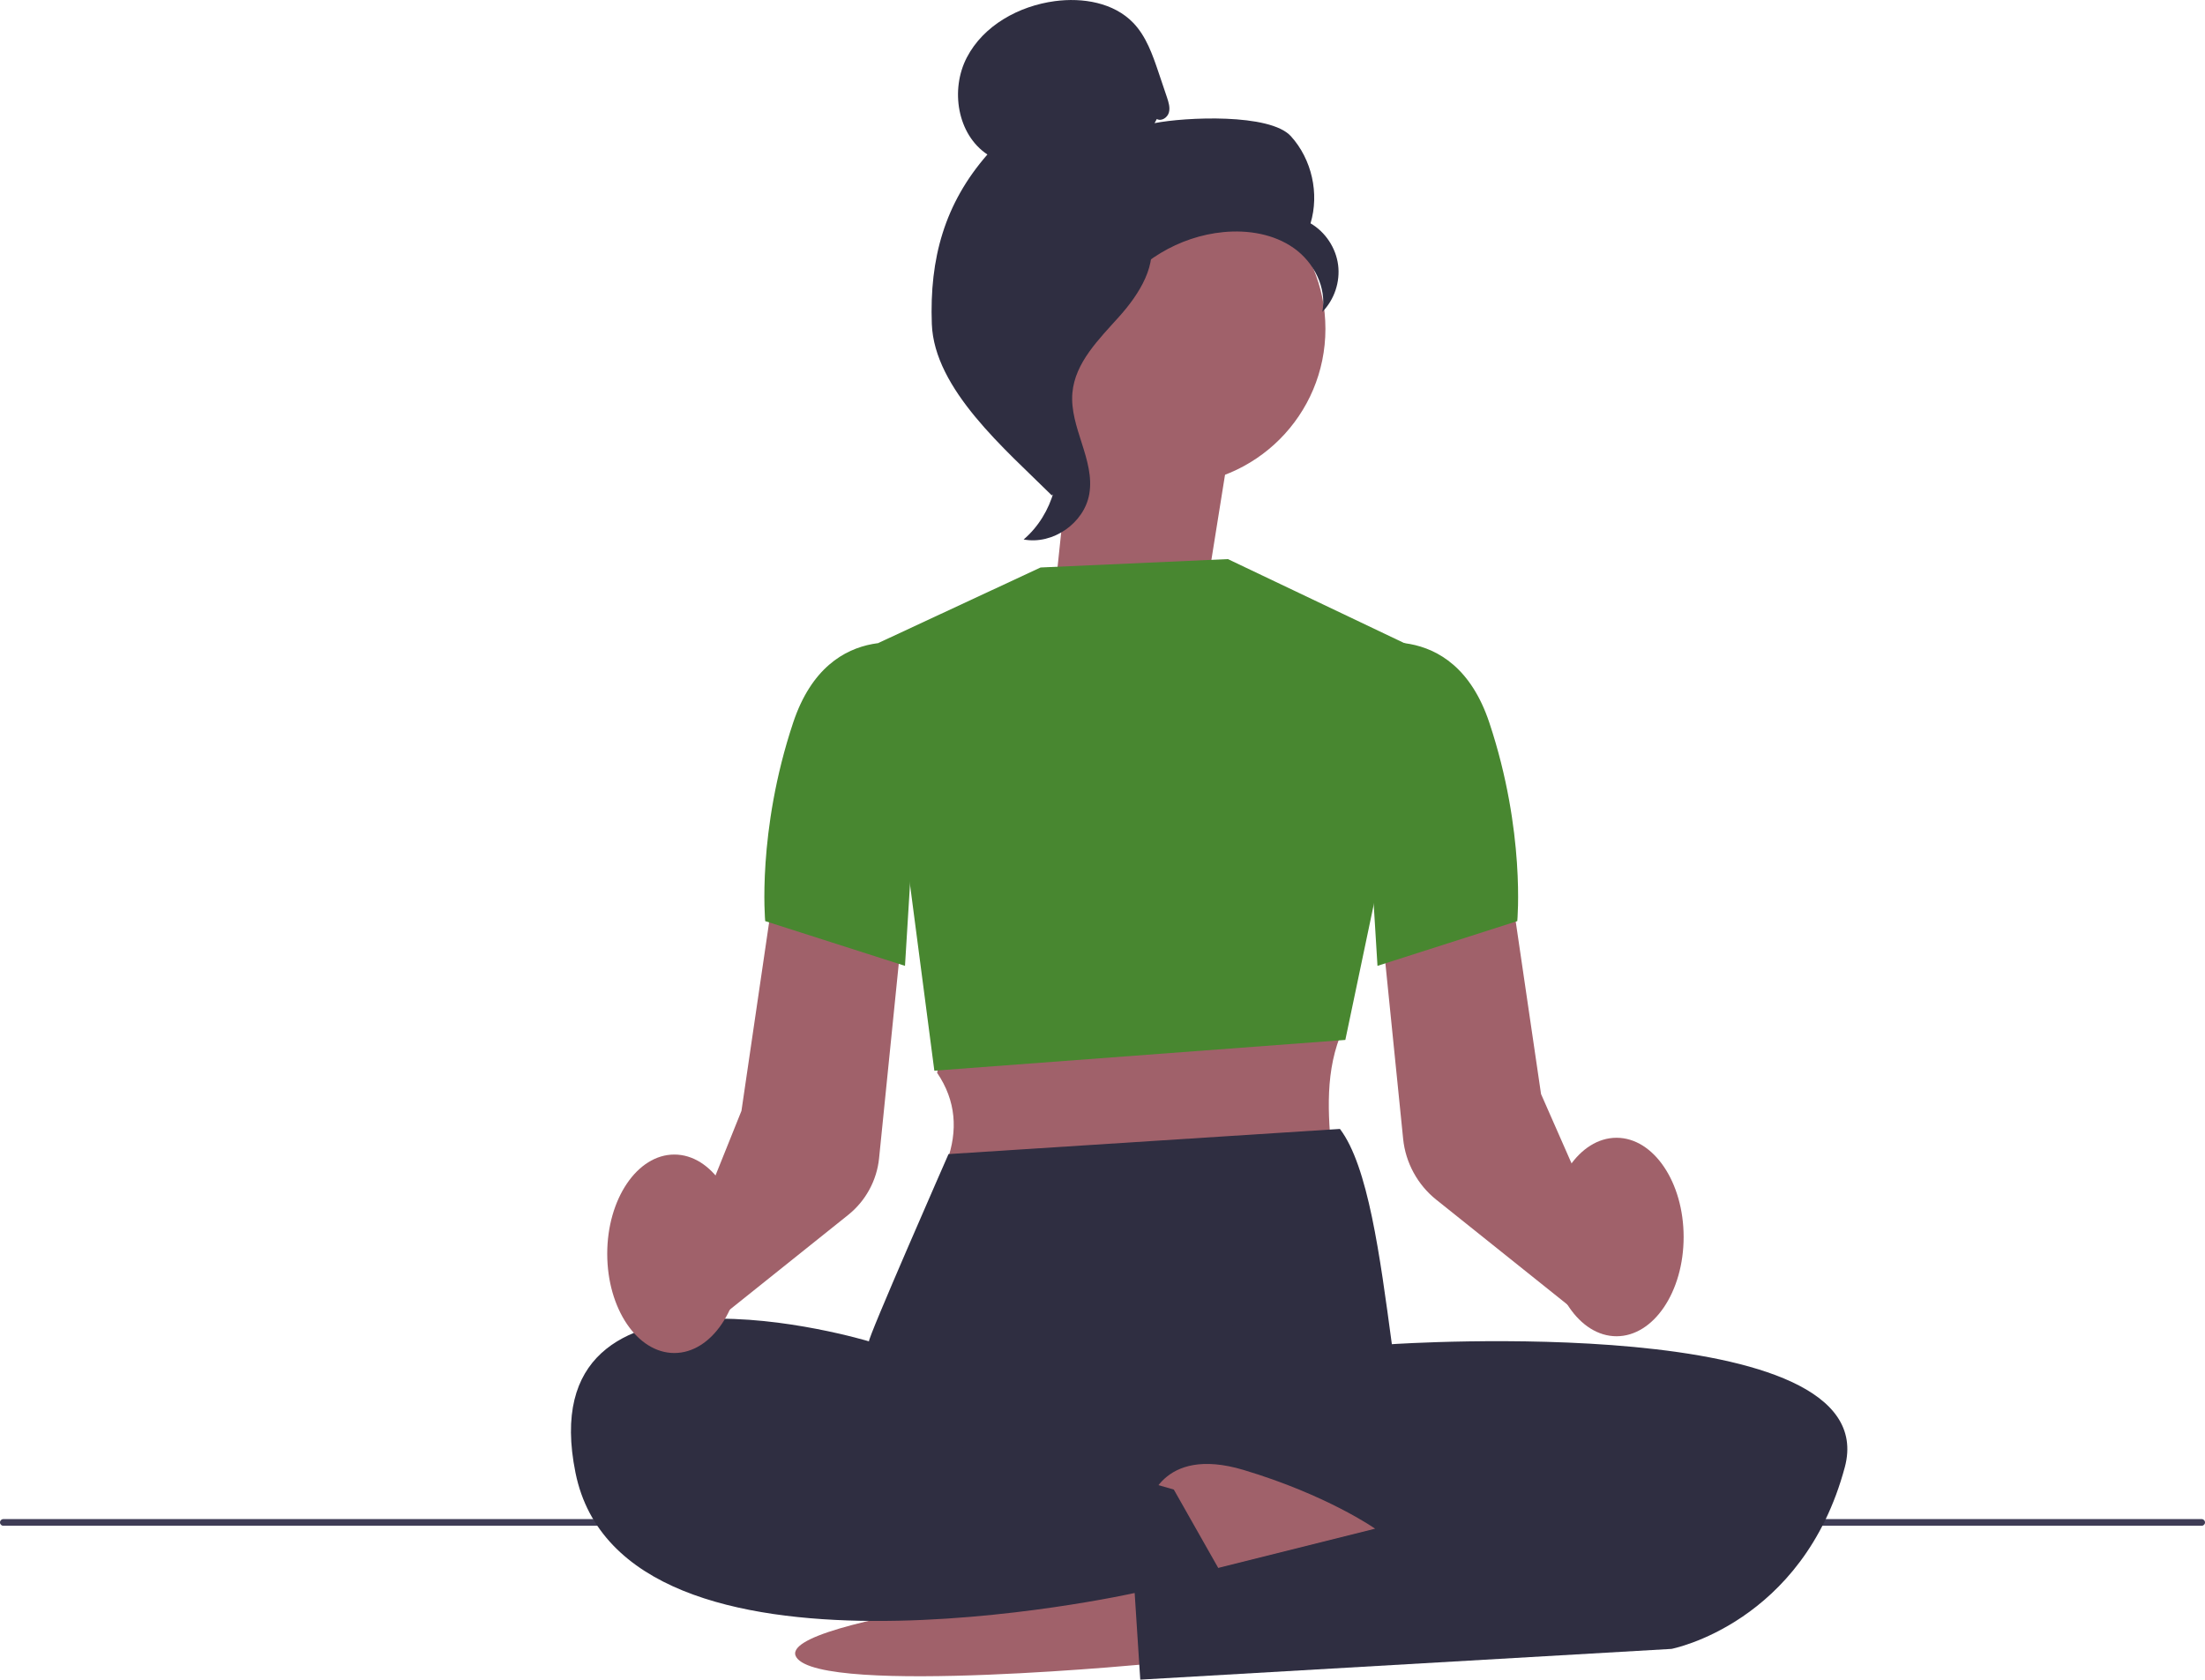<svg xmlns="http://www.w3.org/2000/svg" width="788.67" height="600.84" viewBox="0 0 788.67 600.84" xmlns:xlink="http://www.w3.org/1999/xlink"><path d="m0,544.6c0,.66.53,1.19,1.19,1.19h786.29c.66,0,1.19-.53,1.19-1.19s-.53-1.19-1.19-1.19H1.19c-.66,0-1.19.53-1.19,1.19Z" fill="#3f3d56"/><polygon points="432.06 207.91 440.18 157.2 385.41 134.89 377.3 211.96 432.06 207.91" fill="#a0616a"/><g><circle cx="418.22" cy="117.65" r="55.85" fill="#a0616a"/><path d="m413.77,42.57c1.62.94,3.78-.48,4.3-2.28.52-1.8-.09-3.71-.68-5.48-1-2.97-2.01-5.95-3.01-8.92-2.14-6.33-4.41-12.88-9.03-17.7-6.99-7.27-18.09-9.12-28.08-7.78-12.83,1.72-25.5,8.67-31.46,20.16-5.97,11.49-3.43,27.53,7.36,34.7-15.37,17.61-20.73,37.25-19.88,60.61s26.3,44.86,42.91,61.32c3.71-2.25,7.08-12.78,5.04-16.61-2.04-3.83.88-8.26-1.64-11.78-2.52-3.52-4.64,2.09-2.08-1.42,1.61-2.21-4.68-7.3-2.28-8.62,11.58-6.4,15.43-20.84,22.71-31.89,8.77-13.33,23.79-22.36,39.68-23.86,8.75-.83,18,.67,25.17,5.75,7.17,5.08,11.82,14.16,10.16,22.8,4.31-4.38,6.45-10.79,5.64-16.87s-4.55-11.72-9.86-14.81c3.22-10.66.46-22.92-7.02-31.17-7.48-8.25-37.84-6.84-48.76-4.67" fill="#2f2e41"/><path d="m412.07,83.33c-14.47,1.56-24.92,14.1-33.74,25.67-5.08,6.67-10.41,14.04-10.28,22.43.13,8.48,5.8,15.75,8.51,23.79,4.43,13.14.11,28.76-10.43,37.76,10.42,1.98,21.68-5.83,23.48-16.28,2.09-12.16-7.13-23.9-6.04-36.2.96-10.83,9.5-19.17,16.75-27.27s14.07-18.85,10.73-29.2" fill="#2f2e41"/></g><path d="m414.84,594.84s-121,12-130-2,122.79-28,122.79-28l7.21,30Z" fill="#a0616a"/><path d="m337.69,370.5l-2.5,13.27c6.81,10.05,7.46,20.67,3.5,31.73l138,1c-1.48-14.95-3.11-30.97,2.57-45.66l-141.57-.34Z" fill="#a0616a"/><path d="m563.73,469.17l-50.05-40.04c-6.65-5.32-10.96-13.23-11.81-21.7l-7.71-76.27,45.95-15.32,11.08,75.52,27.61,62.75-15.06,15.06Z" fill="#a0616a"/><polygon points="372.19 203 439.19 200 510.19 233.82 481.19 372 334.19 383 314.19 230 372.19 203" fill="#488730"/><path d="m479.26,403.84c10.07,13.27,14.29,45.22,18.57,77,0,0-186-1-187-1s28.43-67,28.43-67l140-9h0Z" fill="#2f2e41"/><path d="m485.34,472.36l12.5,8.48s177-12,162,44c-15,56-62,65-62,65l-190,11-2-31s-183,41-200-43,105-47,105-47l174.5-7.48h0Z" fill="#2f2e41"/><path d="m410.65,538.84s4.19-22,34.19-13,47,21,47,21l-72,18-9.19-26Z" fill="#a0616a"/><path d="m485.69,231.5s34-12,47,27c13,39,10,71,10,71l-50,16-7-114h0Z" fill="#488730"/><path d="m252.54,475.26l-10.91-19.22,23.57-58.67,11.08-75.53,45.95,15.32-7.81,77.2c-.8,7.89-4.81,15.25-11,20.2l-50.88,40.71Z" fill="#a0616a"/><path d="m330.69,231.5s-34-12-47,27c-13,39-10,71-10,71l50,16,7-114h0Z" fill="#488730"/><ellipse cx="578.19" cy="442.5" rx="24" ry="35.5" fill="#a0616a"/><ellipse cx="241.19" cy="448.5" rx="24" ry="35.5" fill="#a0616a"/><polyline points="332.84 507.84 419.84 532.84 436.84 562.84 404.33 569.84" fill="#2f2e41"/></svg>